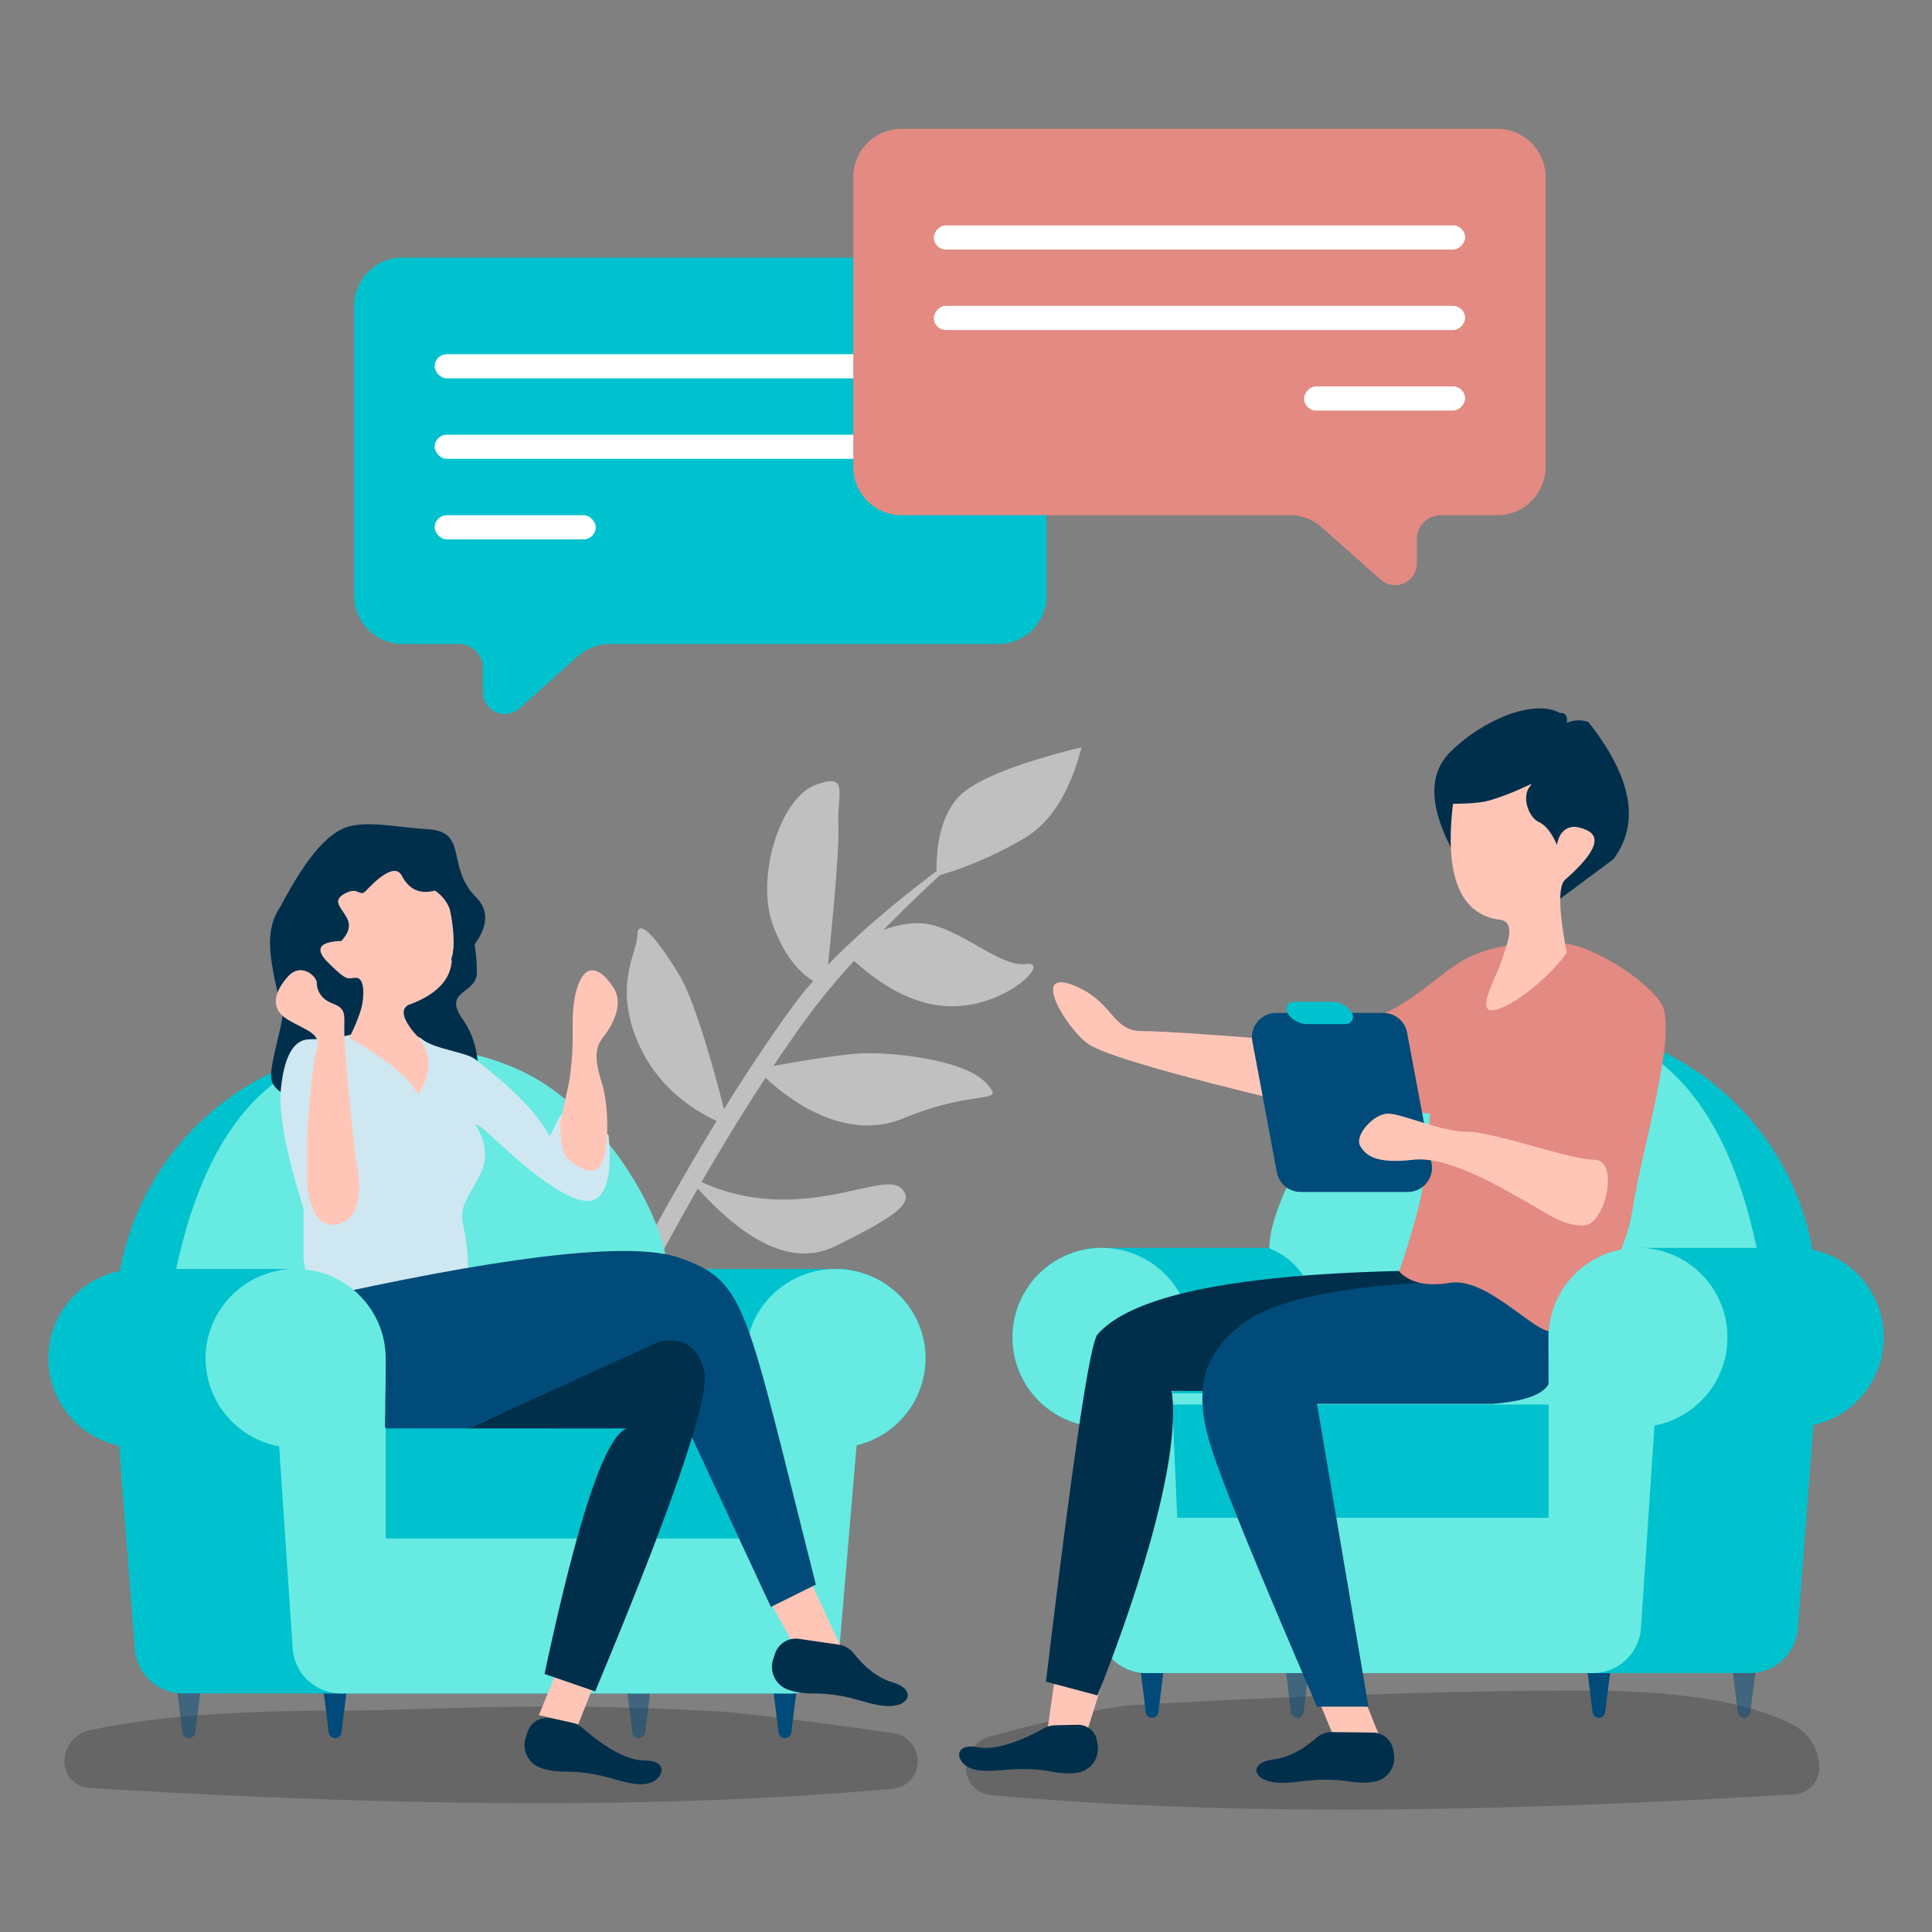 <svg width="80" height="80" viewBox="0 0 80 80" xmlns="http://www.w3.org/2000/svg">
    <rect x="0" y="0" width="80" height="80" fill="#808080" stroke="none"/>
    <g fill="none" fill-rule="evenodd">
        <path d="M44.781 30.943c-.473 1.848-1.256 3.1-2.347 3.755a15.776 15.776 0 0 1-3.517 1.544 70.72 70.72 0 0 0-2.34 2.269c.602-.23 1.162-.319 1.682-.268 1.444.14 3.17 1.834 4.221 1.675 1.052-.159-.662 1.669-2.907 1.747-1.366.048-2.768-.578-4.207-1.876a27.524 27.524 0 0 0-1.976 2.388 63.766 63.766 0 0 0-1.363 1.962c.997-.183 2.828-.498 3.76-.523 1.322-.036 4.157.277 5.038 1.223.88.946-.31.191-3.42 1.47-2.46 1.012-4.825-.855-5.705-1.678-.62.945-1.239 1.935-1.855 2.963-.27.448-.534.9-.796 1.351 1.14.523 2.367.763 3.68.721 2.381-.076 4.081-.999 4.607-.446.526.552-.117 1.094-2.761 2.386-1.626.795-3.52-.002-5.68-2.39-.92 1.598-1.79 3.208-2.597 4.78l-.364.716-.335.671-.45.92-.213.45-.679-.327.287-.603.225-.463.324-.653.352-.699a116.186 116.186 0 0 1 2.924-5.395l-.024-.031.034.02a79.641 79.641 0 0 1 1.297-2.186c-.777-.354-2.33-1.254-3.174-3.065-1.158-2.484-.12-3.862-.108-4.64.012-.779.86.206 1.739 1.669.673 1.12 1.498 4.176 1.847 5.546.931-1.5 1.867-2.907 2.803-4.199.27-.373.57-.745.892-1.11-.67-.401-1.216-1.142-1.639-2.222-.788-2.017.264-5.324 1.707-5.88 1.443-.555.916.34.972 1.618.034.78-.11 2.72-.429 5.82 1.407-1.464 3.09-2.819 4.495-3.885l.002.215c-.04-1.454.25-2.534.87-3.24.619-.706 2.328-1.406 5.128-2.1zM23.423 47.964c1.642 1.354.613 2.974 2.287 3.807 1.674.833-1.858.618-3.733-.597-1.874-1.215-4.956-2.5-4.537-3.428.418-.929 4.34-1.136 5.983.218z" fill="#FFF" opacity=".5"/>
        <path d="M3.704 71.648c2.461-.542 5.851-.813 10.171-.813 3.887 0 8.26-.402 15.921.037.999.057 3.393.354 7.182.89A1.188 1.188 0 0 1 38 72.94c0 .586-.447 1.076-1.031 1.128-4.475.4-9.359.6-14.653.6-5.437 0-11.644-.211-18.619-.633a1.096 1.096 0 0 1-1.03-1.095c0-.62.431-1.157 1.037-1.29zM74.275 71.44c-1.801-.96-4.722-1.44-8.763-1.44-3.886 0-10.838.157-18.5.596-.981.056-2.986.491-6.013 1.305A1.35 1.35 0 0 0 40 73.204c0 .586.447 1.075 1.031 1.127 4.475.4 9.36.6 14.653.6 5.437 0 11.644-.21 18.619-.632a1.096 1.096 0 0 0 1.03-1.095c0-.738-.407-1.416-1.058-1.764z" fill="#000" opacity=".2"/>
        <path d="M7.821 68.273a.616.616 0 0 1 .611.693l-.349 2.777a.264.264 0 0 1-.524 0l-.35-2.777a.616.616 0 0 1 .612-.693z" fill="#004B79" opacity=".5"/>
        <path d="M13.875 68.273a.616.616 0 0 1 .611.693l-.349 2.777a.264.264 0 0 1-.524 0l-.35-2.777a.616.616 0 0 1 .612-.693zM32.503 68.273a.616.616 0 0 1 .611.693l-.35 2.777a.264.264 0 0 1-.523 0l-.35-2.777a.616.616 0 0 1 .612-.693z" fill="#004B79"/>
        <path d="M26.449 68.273a.616.616 0 0 1 .611.693l-.35 2.777a.264.264 0 0 1-.523 0l-.35-2.777a.616.616 0 0 1 .612-.693z" fill="#004B79" opacity=".5"/>
        <path d="M16.204 43.296c5.585 0 10.233 3.986 11.217 9.25h7.643v.03c1.838.227 3.26 1.784 3.26 3.671a3.708 3.708 0 0 1-2.931 3.616l-.652 8.415a2 2 0 0 1-1.994 1.845H7.577a2 2 0 0 1-1.994-1.845l-.652-8.415A3.708 3.708 0 0 1 2 56.247a3.708 3.708 0 0 1 2.951-3.62l.021-.005c.954-5.302 5.62-9.326 11.232-9.326z" fill="#00C2CE"/>
        <path d="M16.204 43.296c2.687 0 5.004.547 6.834 1.93 2.897 2.19 4.575 5.778 4.575 7.32 0 .1-1.92.486-1.92 3.18v.834a2 2 0 0 0 2 2h3.988v-.011a3.668 3.668 0 0 1-.803-2.105l-.005-.197c0-2.044 1.668-3.7 3.725-3.7 2.058 0 3.726 1.656 3.726 3.7a3.707 3.707 0 0 1-2.854 3.598l-.716 8.447a2 2 0 0 1-1.993 1.831H14.115a2 2 0 0 1-1.995-1.866l-.562-8.373a3.708 3.708 0 0 1-3.038-3.637c0-2.044 1.668-3.7 3.725-3.7H7.297c1.312-6.168 4.28-9.251 8.907-9.251zm-.233 15.726v4.684h15.484l.205-4.684H15.97z" fill="#67EAE1"/>
        <g>
            <path d="M12.245 45.445c-.612-.13-.95-.395-1.015-.795-.083-.516.53-2.405.465-2.681-.52-2.22-.8-3.355-.082-4.43 2.307-4.386 3.336-3.187 4.136-3.187.81.083 3.996 2.026 3.996 5.85.076.973-1.453.768-.6 1.983 1.28 1.793.26 4.002.26 4.002H13.01l-.764-.742z" fill="#002F4C"/>
            <path d="M12.565 52.142v-2.11c-.727-2.305-1.038-3.962-.931-4.973.16-1.516.621-2.024 1.193-2.024.572 0 1.69-.106 2.067-.318.378-.21 2.092-.09 2.59.318.498.408 1.826.526 2.212.839.387.313 2.32 1.77 3.027 3.122.093.206.286-.739.64-.925.237-.124.848.184 1.834.925.15 1.561-.054 2.457-.61 2.689-.836.346-2.853-1.342-3.872-2.306-.68-.643-1.019-.905-1.019-.788.424.685.501 1.33.233 1.937-.402.91-.948 1.345-.757 2.168.192.824.48 2.92-.349 2.92h-5.996l-.262-1.474z" fill="#CFE7F1"/>
            <path d="M14.137 38.96c-.929.041-1.113.34-.553.895.84.833.792.636 1.164.636.373 0 .35.853.175 1.388a7.427 7.427 0 0 1-.466 1.099c1.53.861 2.481 1.642 2.853 2.341.628-.962.57-1.82-.175-2.573-.528-.655-.557-1.05-.087-1.185 1.043-.407 1.596-.995 1.659-1.763.267-1.463.034-2.436-.699-2.92-1.426-.931-2.455-1.22-3.085-.868-.965.707-1.343 1.362-1.135 1.966.208.604.324.932.35.983z" fill="#FFC6B7"/>
            <path d="M12.71 48.99c.145 1.281.562 1.85 1.252 1.706 1.036-.214.979-1.613.816-2.486-.163-.873-.524-4.847-.524-5.521 0-.675.091-.917-.464-1.128-.555-.211-.672-.606-.672-.867s-.646-.866-1.193-.26c-.547.605-.786 1.33 0 1.792.786.463 1.404.564 1.193 1.243-.21.68-.407 3.238-.407 3.99v1.532zM23.189 46.591c.028.737.125 1.19.291 1.359.25.253 1.135.93 1.455.173.321-.756.239-2.477 0-3.237-.238-.761-.376-1.397 0-1.88.377-.482.932-1.387.466-2.11-.466-.723-.996-.992-1.339-.376-.343.616-.355 1.561-.35 2.024.007.463.017 1.584-.232 2.66-.166.717-.263 1.18-.291 1.387z" fill="#FFC6B7"/>
            <path d="M14.137 38.96c.31-.329.388-.642.233-.94-.233-.448-.655-.722-.078-1.027.577-.305.582.19.868-.115.285-.305 1.165-1.204 1.47-.627.307.577.74.792 1.378.627.463-.78.976 2.031.699 2.76-.278.73 2.315-1.17 1.018-2.471-1.296-1.302-.29-2.739-2.037-2.833-1.747-.095-3.904-.752-4.162.954-.258 1.705-.86 3.093-.258 3.382.401.193.69.29.87.29z" fill="#002F4C"/>
        </g>
        <g>
            <path fill="#FFC6B7" d="m31.92 66.394.845 1.532 2.183.55-1.514-3.267zM22.985 69.372l-.67 1.647 1.631.376.64-1.618z"/>
            <path d="M14.108 53.53c7.48-1.62 12.156-2.101 14.03-1.446 2.81.983 2.705 1.957 5.646 13.53l-1.863.925-5.007-10.752-7.508 3.36H15.97l-1.863-5.618z" fill="#004B79"/>
            <path d="m19.406 59.148 7.887-3.595c.962-.202 1.583.193 1.863 1.185.28.993-1.224 5.425-4.511 13.299l-2.096-.723c1.378-6.462 2.513-9.85 3.405-10.166-.009.003-2.191.003-6.548 0zM21.77 71.948l.076-.235a.843.843 0 0 1 .98-.56l.872.188a.97.97 0 0 1 .438.223c1.028.89 1.886 1.335 2.575 1.335 1.097 0 .733.983-.145.983-.88 0-1.576-.52-3.115-.52-.445 0-.812-.059-1.102-.175a1 1 0 0 1-.58-1.24zM32.015 68.71l.077-.234a.905.905 0 0 1 .99-.614l1.64.237c.25.038.478.168.633.369.502.629 1.035 1.026 1.601 1.193.982.289.734.983-.145.983s-1.575-.52-3.115-.52c-.445 0-.812-.059-1.102-.175a1 1 0 0 1-.58-1.24z" fill="#002F4C"/>
            <path d="M12.245 59.947c1.096 0 3.012-.007 3.694-.754.033-2.295.032-1.99.032-2.946 0-2.044-1.668-3.7-3.726-3.7-2.057 0-3.725 1.656-3.725 3.7 0 2.044 1.668 3.7 3.725 3.7z" fill="#67EAE1"/>
        </g>
        <g>
            <path d="M72.219 67.425a.613.613 0 0 0-.608.688l.348 2.789a.262.262 0 0 0 .52 0l.348-2.789a.613.613 0 0 0-.608-.688z" fill="#004B79" opacity=".5"/>
            <path d="M66.206 67.425a.613.613 0 0 0-.608.688l.348 2.789a.262.262 0 0 0 .52 0l.348-2.789a.613.613 0 0 0-.608-.688zM47.706 67.425a.613.613 0 0 0-.608.688l.348 2.789a.262.262 0 0 0 .52 0l.348-2.789a.613.613 0 0 0-.608-.688z" fill="#004B79"/>
            <path d="M53.719 67.425a.613.613 0 0 0-.608.688l.348 2.789a.262.262 0 0 0 .52 0l.348-2.789a.613.613 0 0 0-.608-.688z" fill="#004B79" opacity=".5"/>
            <path d="M63.894 42.407c-5.547 0-10.163 3.992-11.14 9.265h-7.592v.03a3.705 3.705 0 0 0-3.237 3.677 3.706 3.706 0 0 0 2.91 3.622l.648 8.43a2 2 0 0 0 1.994 1.847h24.97a2 2 0 0 0 1.995-1.847l.647-8.43A3.706 3.706 0 0 0 78 55.379a3.706 3.706 0 0 0-2.951-3.63c-.947-5.31-5.581-9.342-11.155-9.342z" fill="#00C2CE"/>
            <path d="M63.894 42.407c-2.67 0-4.97.548-6.788 1.934-2.877 2.192-4.544 5.786-4.544 7.332 0 .1 1.908.486 1.908 3.185v.838a2 2 0 0 1-2 2l-3.947-.001v-.01a3.693 3.693 0 0 0 .797-2.11l.005-.196a3.703 3.703 0 0 0-3.7-3.706c-2.043 0-3.7 1.66-3.7 3.706a3.707 3.707 0 0 0 2.835 3.605l.71 8.461a2 2 0 0 0 1.994 1.833h18.49a2 2 0 0 0 1.995-1.867l.56-8.389a3.706 3.706 0 0 0 3.016-3.643 3.703 3.703 0 0 0-3.7-3.706h4.914c-1.302-6.178-4.25-9.266-8.845-9.266zm.231 15.752v4.69H48.747l-.204-4.69h15.582z" fill="#67EAE1"/>
            <g>
                <path fill="#FFC6B7" d="m54.412 69.936.875 2.122h1.9l-.934-2.317zM43.643 69.741l-.33 2.317 1.651-.216.661-2.1z"/>
                <path d="m45.454 72.287-.022-.17a.802.802 0 0 0-.813-.698l-.928.02a.98.98 0 0 0-.456.124c-1.175.646-2.099.907-2.772.783-1.07-.197-.902.782-.046.94.857.157 1.635-.202 3.136.074.418.077.776.091 1.075.042a1 1 0 0 0 .826-1.115zM57.719 72.63l-.028-.168a.862.862 0 0 0-.84-.72l-1.698-.02a.97.97 0 0 0-.662.253c-.59.513-1.177.807-1.758.88-1.007.125-.873.81-.01.94.861.129 1.626-.255 3.136-.029.412.062.765.065 1.058.01a.997.997 0 0 0 .802-1.145zM64.125 52.65c-10.693-.277-16.92.593-18.679 2.608-.318.365-1.03 5.157-2.134 14.376l2.134.57s3.628-8.808 3.07-12.609H59.33l4.794-4.946z" fill="#002F4C"/>
                <path d="M59.69 53.063c-4.149.192-6.866.756-8.153 1.69-1.93 1.4-2.067 3.077-1.353 5.286.476 1.473 1.925 5.016 4.349 10.629h2.132l-2.132-12.536h7.259c1.3-.102 2.077-.374 2.333-.818-.008.013-.008-1.404 0-4.251h-4.436z" fill="#004B79"/>
            </g>
            <g>
                <path d="M57.94 52.657c.449.464 1.142.618 2.08.464 1.408-.232 3.093 1.626 3.99 1.969.896.342 3.169-2.311 3.584-4.98.415-2.67 1.955-7.55 1.156-8.63-.799-1.08-2.791-2.25-3.893-2.406-1.101-.156-3.166-.03-4.432.785-1.266.814-2.642 2.316-4.149 2.316-1.005 0-1.607 1.178-1.805 3.533l4.74.405c-.073 1.398-.185 2.483-.335 3.256-.15.773-.463 1.87-.937 3.288z" fill="#E38A82"/>
                <path d="M53.603 45.708c-5.087-1.213-7.94-2.043-8.556-2.49-.925-.672-2.355-3.09-.636-2.433 1.72.657 1.588 1.911 2.89 1.911.87 0 3.259.165 7.17.494l-.868 2.518z" fill="#FFC6B7"/>
                <path d="M52.842 41.944h4.44a1 1 0 0 1 .983.816l1.013 5.412a1 1 0 0 1-.983 1.184h-4.44a1 1 0 0 1-.983-.816l-1.013-5.412a1 1 0 0 1 .983-1.184z" fill="#004B79"/>
                <path d="M53.57 41.48h1.577c.338 0 .652.176.83.464a.304.304 0 0 1-.259.463h-1.577a.975.975 0 0 1-.83-.463.304.304 0 0 1 .258-.464z" fill="#00C2CE"/>
                <path d="M56.318 47.44c.232.427.695.758 2.2.584 1.503-.174 3.774 1.24 4.682 1.738.909.498 1.46.984 2.37.984.91 0 1.493-2.722.463-2.722-1.031 0-4.142-1.158-5.261-1.158-1.119 0-2.692-.753-3.295-.753-.604 0-1.392.9-1.16 1.327z" fill="#FFC6B7"/>
                <path d="M67.825 59.085c-1.088 0-2.991-.007-3.668-.755-.033-2.3-.032-1.994-.032-2.95a3.703 3.703 0 0 1 3.7-3.707c2.044 0 3.7 1.66 3.7 3.706a3.703 3.703 0 0 1-3.7 3.706z" fill="#67EAE1"/>
                <path d="M60.223 35.37c-1.045-1.895-1.103-3.304-.174-4.227 1.394-1.384 3.493-2.2 4.538-1.622.236-.016.332.12.29.406.31-.121.609-.13.896-.03 1.804 2.288 2.15 4.18 1.04 5.676l-2.804 2.085-3.786-2.288z" fill="#002F4C"/>
                <path d="M60.165 33.286c-.36 3.012.305 4.614 1.994 4.806.62.14.243 1.014 0 1.738s-1.156 2.259-.173 1.969c.982-.29 2.43-1.657 2.89-2.346-.328-1.715-.357-2.72-.086-3.011 1.236-1.079 1.545-1.766.928-2.06-.925-.444-1.208.265-1.243.607-.226-.51-.477-.828-.755-.95-.416-.185-.746-1.056-.347-1.506.196-.221-.43.232-1.679.607-.3.09-.81.139-1.53.146z" fill="#FFC6B7"/>
            </g>
        </g>
        <g transform="translate(14.667 10.667)">
            <path d="M2 0h24.667a2 2 0 0 1 2 2v12a2 2 0 0 1-2 2H10.594a2 2 0 0 0-1.328.505l-2.438 2.166A.898.898 0 0 1 5.333 18v-1a1 1 0 0 0-1-1H2a2 2 0 0 1-2-2V2a2 2 0 0 1 2-2z" fill="#00C2CE"/>
            <rect fill="#FFF" x="3.333" y="4" width="22" height="1" rx=".5"/>
            <rect fill="#FFF" x="3.333" y="7.333" width="22" height="1" rx=".5"/>
            <rect fill="#FFF" x="3.333" y="10.667" width="6.667" height="1" rx=".5"/>
        </g>
        <g transform="matrix(-1 0 0 1 64 5.333)">
            <path d="M2 0h24.667a2 2 0 0 1 2 2v12a2 2 0 0 1-2 2H10.594a2 2 0 0 0-1.328.505l-2.438 2.166A.898.898 0 0 1 5.333 18v-1a1 1 0 0 0-1-1H2a2 2 0 0 1-2-2V2a2 2 0 0 1 2-2z" fill="#E38A82"/>
            <rect fill="#FFF" x="3.333" y="4" width="22" height="1" rx=".5"/>
            <rect fill="#FFF" x="3.333" y="7.333" width="22" height="1" rx=".5"/>
            <rect fill="#FFF" x="3.333" y="10.667" width="6.667" height="1" rx=".5"/>
        </g>
    </g>
</svg>

